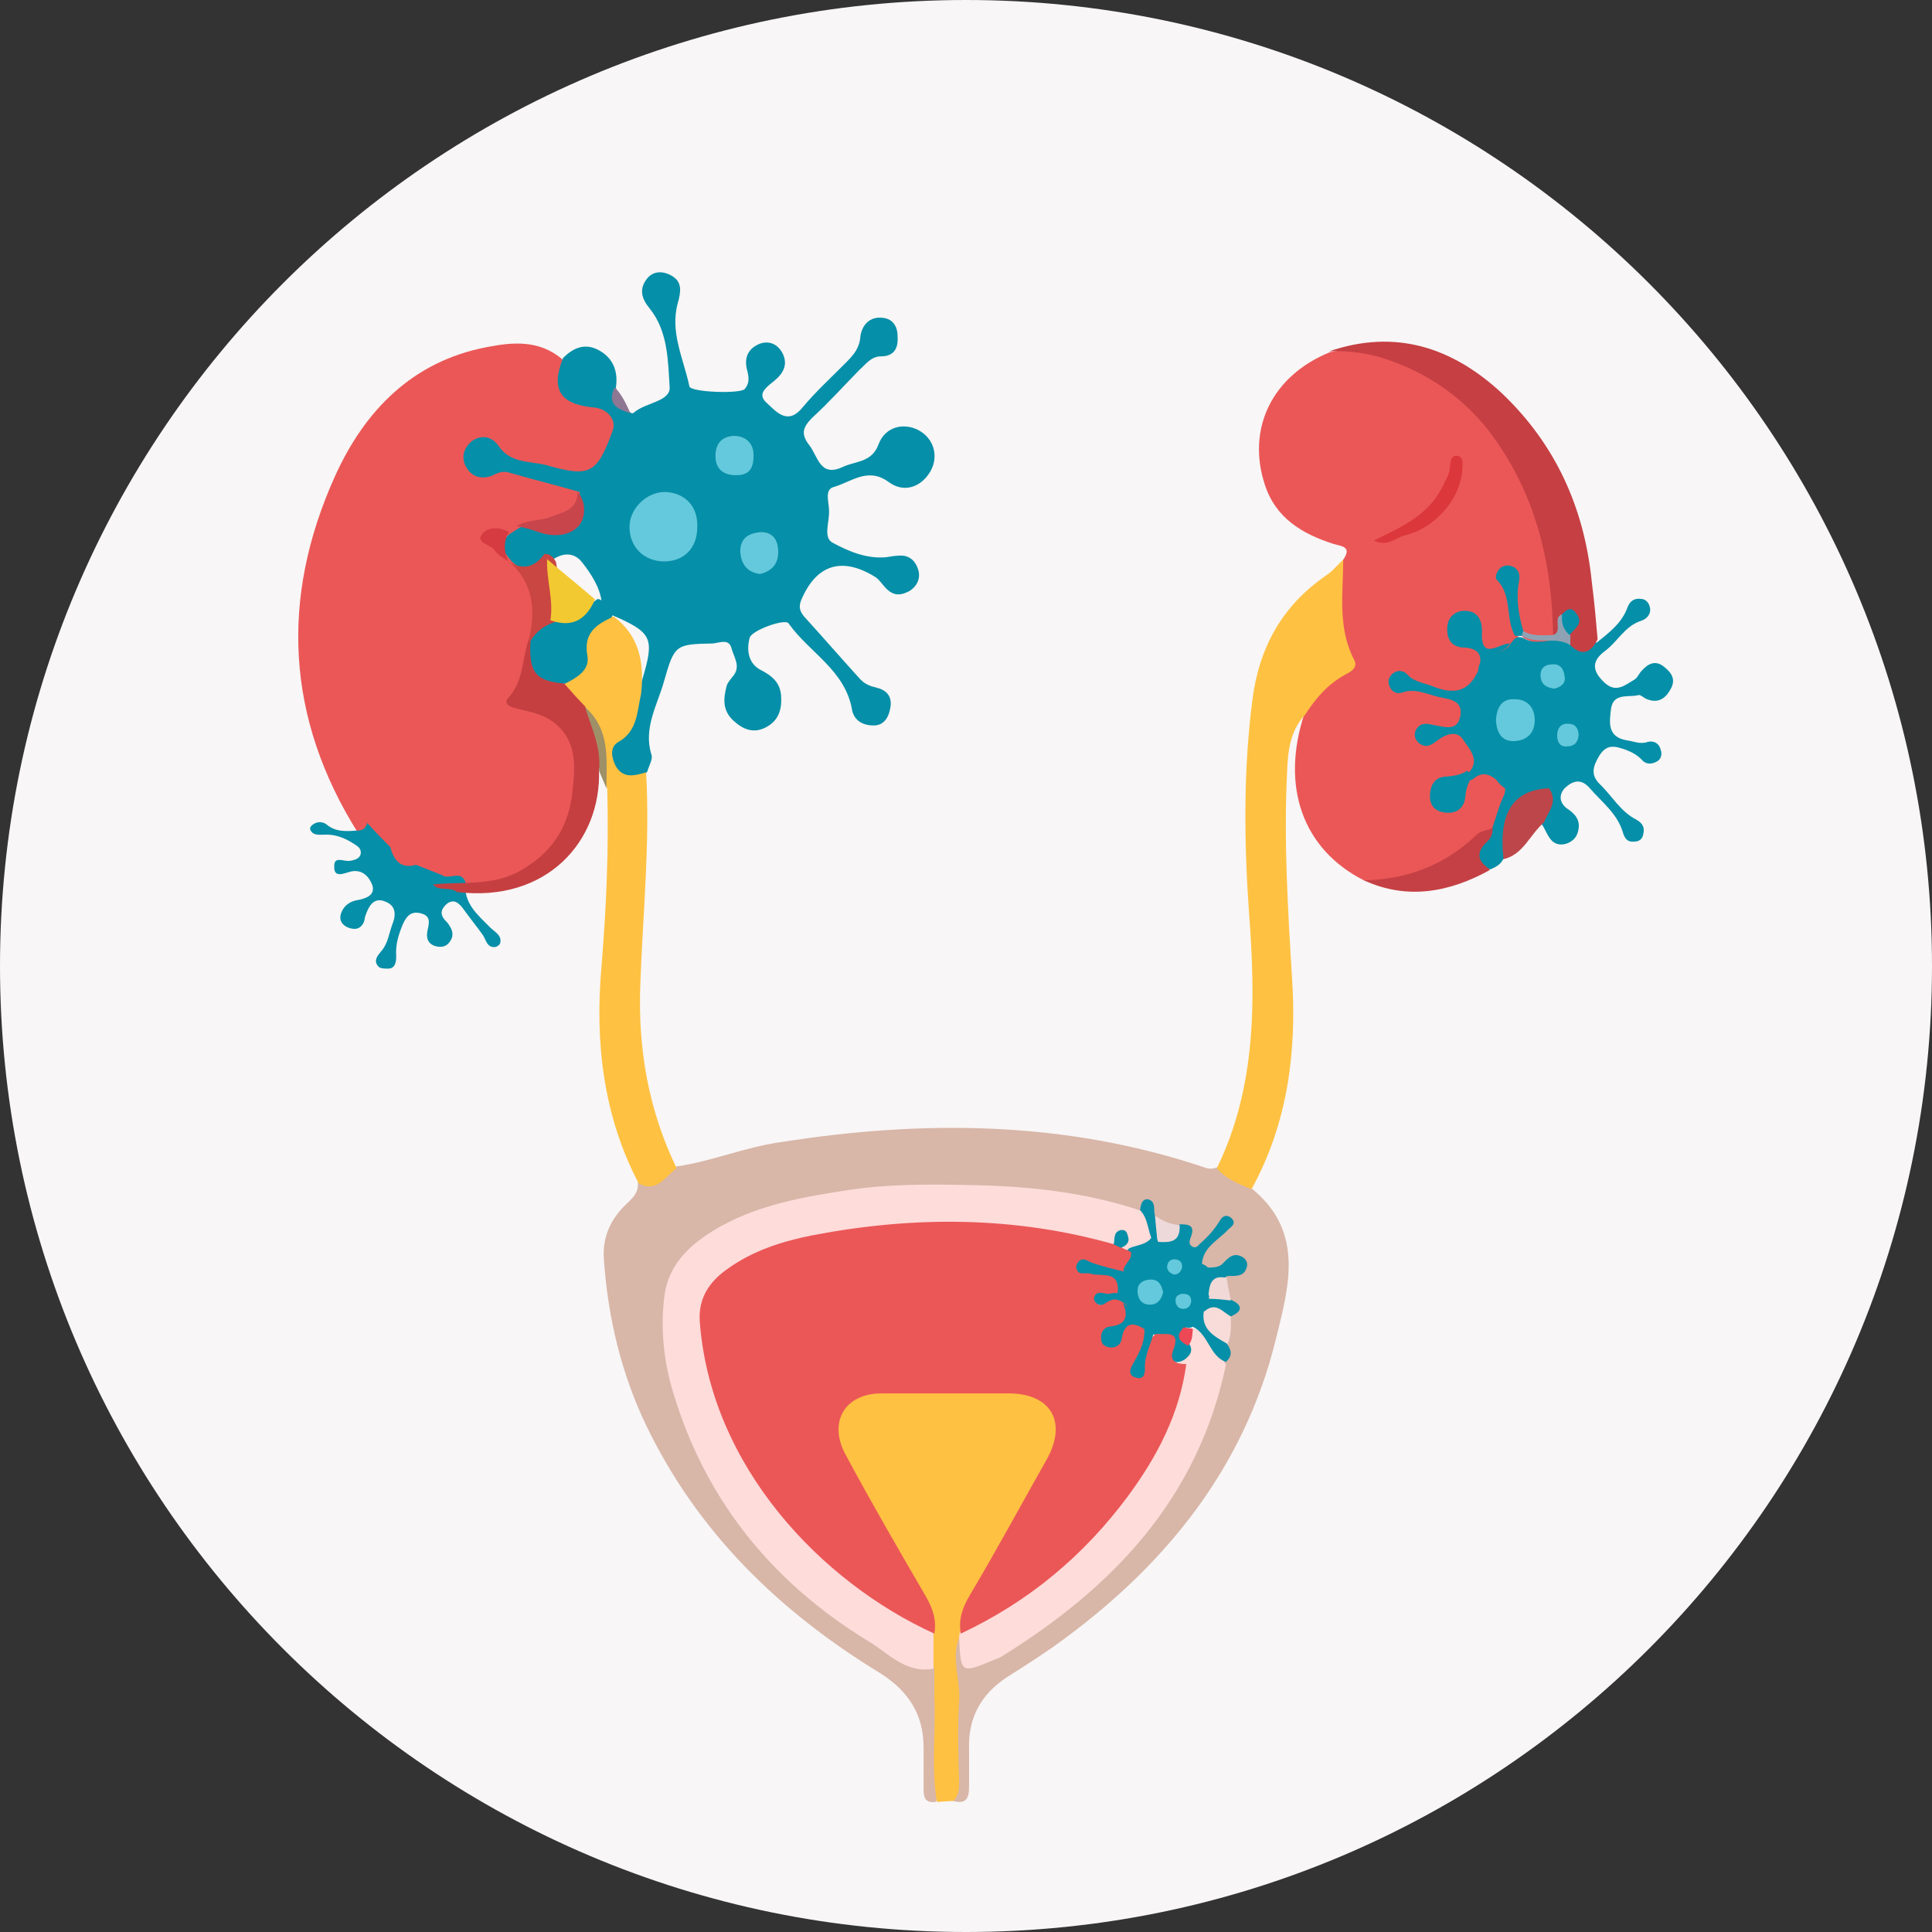 <svg width="149" height="149" viewBox="0 0 149 149" fill="none" xmlns="http://www.w3.org/2000/svg">
<rect x="0" y="0" width="149" height="149" fill="#333333" stroke="none"/>
<path d="M149 74.5C149 115.6 115.6 149 74.5 149C33.4 149 0 115.6 0 74.5C0 33.4 33.4 0 74.5 0C115.6 0 149 33.4 149 74.5Z" fill="#F8F6F6"/>
<mask id="mask0" mask-type="alpha" maskUnits="userSpaceOnUse" x="0" y="0" width="149" height="149">
<path d="M149 74.5C149 115.6 115.6 149 74.5 149C33.4 149 0 115.6 0 74.5C0 33.4 33.4 0 74.5 0C115.6 0 149 33.4 149 74.5Z" fill="#F8F6F6"/>
</mask>
<g mask="url(#mask0)">
<path d="M27.595 64.213C22.053 55.369 21.607 46.138 25.811 36.778C28.104 31.679 31.799 27.87 37.532 26.773C39.507 26.386 41.545 26.192 43.329 27.677C43.584 27.935 43.52 28.322 43.52 28.645C43.52 29.936 44.093 30.646 45.431 30.969C47.852 31.55 48.17 32.453 46.96 34.713C45.559 37.295 45.176 37.489 42.373 36.649C40.845 36.197 39.188 36.133 37.914 34.971C37.596 34.648 37.15 34.455 36.704 34.777C36.449 34.971 36.322 35.229 36.513 35.487C36.768 35.939 37.214 36.004 37.66 35.939C39.698 35.681 41.545 36.52 43.456 36.972C44.03 37.101 44.476 37.359 44.73 37.94C45.049 39.231 44.157 39.748 43.265 40.2C42.31 40.716 41.227 40.651 40.271 41.039C39.953 41.168 39.634 41.232 39.316 41.297C38.997 41.426 38.36 41.103 38.36 41.555C38.297 42.201 38.997 42.459 39.443 42.846C39.571 42.975 39.698 43.04 39.825 43.169C41.418 44.46 41.928 46.074 41.482 48.075C41.354 48.527 41.418 48.979 41.354 49.431C40.972 50.657 40.908 51.948 40.399 53.174C40.144 53.691 40.335 54.014 40.845 54.207C42.819 54.788 44.412 55.95 44.73 58.08C45.176 60.921 44.73 63.696 42.756 65.956C41.482 67.44 39.762 68.215 37.851 68.409C36.386 68.538 34.857 68.602 33.392 68.602C32.563 68.667 31.926 68.215 31.226 67.892C30.461 67.505 29.824 66.859 29.06 66.472C28.232 65.956 27.786 65.181 27.595 64.213Z" fill="#EB5757"/>
<path d="M105.184 67.892C100.47 65.504 98.75 60.662 100.597 55.046C100.279 53.949 100.979 53.239 101.68 52.852C103.527 51.754 103.718 50.399 103.145 48.398C102.635 46.719 102.635 44.847 103.591 43.169C104.292 42.136 103.464 42.136 102.827 41.943C100.406 41.168 98.368 39.941 97.539 37.359C96.138 33.034 98.113 28.968 102.572 27.16C107.413 26.192 111.172 28.451 114.293 31.808C118.497 36.327 120.281 41.813 120.281 48.01C120.281 48.462 120.217 48.914 119.899 49.237C119.134 49.689 118.306 49.624 117.542 49.237C116.331 48.139 117.16 46.461 116.459 45.299C116.905 46.461 116.714 47.817 117.096 49.108C117.032 49.431 116.905 49.753 116.65 49.947C114.611 50.786 114.484 50.721 113.529 48.785C113.337 48.398 113.21 48.075 112.764 48.075C112.509 48.075 112.318 48.269 112.318 48.462C112.254 48.914 112.509 49.172 112.955 49.301C113.974 49.689 114.739 50.205 114.484 51.496C113.337 53.562 113.274 53.626 111.172 53.045C110.407 52.852 109.579 52.787 109.006 52.4C109.643 52.723 110.471 52.852 111.363 53.045C112.318 53.303 113.274 53.497 113.274 54.724C113.274 56.079 112.191 56.079 111.299 56.144C111.108 56.144 110.98 56.208 110.789 56.273C110.98 56.208 110.662 56.273 110.726 56.273C111.745 56.144 112.828 55.757 113.592 56.854C114.293 57.822 114.548 58.79 113.465 59.63C113.019 60.275 112.254 60.34 111.617 60.598C111.299 60.727 111.108 61.05 111.108 61.373C111.108 61.695 111.299 61.889 111.617 61.889C112 61.953 112.254 61.695 112.446 61.437C112.828 60.791 112.955 59.952 113.656 59.501C114.42 58.855 115.121 58.984 115.885 59.501C117.032 60.985 116.968 62.018 115.631 64.084C113.783 65.31 112.191 66.988 109.961 67.634C108.241 68.086 106.776 68.344 105.184 67.892Z" fill="#EB5757"/>
<path d="M72.186 138.962C71.23 139.091 71.23 138.511 71.23 137.8C71.23 136.768 71.23 135.799 71.23 134.767C71.23 132.184 70.02 130.377 67.854 129.021C60.146 124.309 53.84 118.241 49.827 109.914C47.916 105.912 46.896 101.652 46.578 97.198C46.45 95.713 46.896 94.357 47.979 93.195C48.489 92.614 49.317 92.163 49.19 91.13C50.145 90.613 51.037 90.097 52.12 89.968C54.859 89.581 57.407 88.483 60.146 88.096C71.167 86.353 82.124 86.418 92.889 90.032C93.208 90.162 93.526 90.162 93.845 90.032C94.991 90.097 95.947 90.613 96.52 91.646C100.661 95.003 99.387 99.263 98.368 103.395C95.947 113.142 90.022 120.501 82.187 126.31C80.722 127.408 79.193 128.376 77.664 129.344C75.69 130.635 74.67 132.443 74.734 134.831C74.734 135.864 74.734 136.832 74.734 137.865C74.734 138.704 74.479 139.156 73.524 138.898C73.078 137.542 73.46 136.122 73.396 134.767C73.269 132.636 73.524 130.506 73.141 128.44C73.014 127.73 73.078 126.956 73.587 126.375C74.352 125.988 74.415 126.698 74.543 127.085C74.798 127.86 75.244 127.795 75.817 127.601C76.518 127.343 77.155 127.02 77.728 126.633C84.034 122.695 89.067 117.596 92.188 110.689C93.016 108.881 93.208 106.88 94.036 105.137C94.227 104.621 94.227 104.105 94.163 103.588C94.227 102.878 94.227 102.168 94.482 101.523C94.736 101.135 94.673 100.683 94.418 100.296C94.29 99.651 93.908 99.07 94.29 98.424C94.418 98.166 94.673 98.037 94.928 97.779C94.163 97.908 93.59 98.424 92.825 98.101C92.698 98.037 92.571 97.972 92.443 97.843C91.615 96.358 93.208 96.036 93.59 95.261C93.462 95.39 93.271 95.584 93.08 95.778C91.934 96.81 91.743 96.81 91.169 95.39C91.042 95.067 90.851 94.938 90.596 94.874C89.895 94.809 89.258 94.486 88.749 93.97C88.494 93.389 87.984 93.454 87.538 93.647C84.608 93.002 81.741 92.356 78.747 92.163C71.804 91.711 64.86 91.711 58.108 93.97C56.515 94.486 55.114 95.326 53.84 96.423C51.355 98.553 51.483 101.393 51.929 104.169C53.33 112.754 57.98 119.274 64.86 124.309C66.962 125.858 69.065 127.408 71.613 128.182C71.931 128.311 72.186 128.505 72.377 128.828C72.823 132.249 73.141 135.606 72.186 138.962Z" fill="#D8B6A8"/>
<path d="M44.698 37.94C42.914 37.423 41.067 36.972 39.283 36.455C38.71 36.262 38.328 36.52 37.882 36.713C37.054 36.972 36.353 36.778 35.907 35.939C35.525 35.164 35.843 34.454 36.417 34.002C37.181 33.486 37.946 33.679 38.455 34.39C39.347 35.745 40.876 35.551 42.15 35.874C45.526 36.843 46.036 36.52 47.246 33.228C47.565 32.389 46.864 31.485 45.717 31.42C43.169 31.162 42.468 30 43.424 27.612C44.188 26.837 45.08 26.45 46.099 26.966C47.246 27.547 47.692 28.58 47.501 29.871C47.628 30.71 48.01 31.42 48.711 31.872C48.775 31.872 48.839 31.872 48.902 31.808C49.794 31.033 51.769 30.968 51.642 29.806C51.514 27.805 51.514 25.546 50.113 23.803C49.476 23.029 49.285 22.319 49.858 21.544C50.367 20.834 51.196 20.898 51.833 21.286C52.597 21.738 52.533 22.448 52.279 23.351C51.642 25.611 52.724 27.676 53.17 29.806C53.298 30.258 57.12 30.387 57.438 30C57.821 29.548 57.757 29.096 57.629 28.58C57.375 27.676 57.629 26.902 58.585 26.514C59.286 26.256 59.923 26.514 60.305 27.16C60.815 28.064 60.432 28.774 59.732 29.355C59.095 29.871 58.33 30.387 59.158 31.098C59.859 31.743 60.751 32.84 61.898 31.42C62.917 30.194 64.127 29.096 65.274 27.934C65.847 27.354 66.293 26.837 66.357 25.933C66.484 25.03 67.121 24.384 68.077 24.513C68.841 24.578 69.223 25.159 69.223 25.933C69.287 26.837 68.968 27.483 67.949 27.483C67.185 27.483 66.802 28.064 66.293 28.515C65.083 29.742 63.936 31.033 62.662 32.195C61.961 32.905 61.706 33.421 62.407 34.325C63.108 35.229 63.235 36.843 65.019 36.003C65.974 35.551 67.248 35.681 67.758 34.261C68.268 32.905 69.669 32.582 70.816 33.163C72.026 33.809 72.408 35.164 71.771 36.326C71.07 37.553 69.733 38.069 68.522 37.165C66.93 36.003 65.656 37.165 64.318 37.553C63.554 37.746 63.936 38.715 63.936 39.36C64 40.199 63.426 41.49 64.254 41.878C65.465 42.523 66.802 43.104 68.331 42.975C68.714 42.91 69.096 42.846 69.478 42.846C70.179 42.846 70.625 43.298 70.816 43.943C71.007 44.589 70.752 45.17 70.179 45.557C69.605 45.88 69.032 46.009 68.459 45.492C68.077 45.17 67.822 44.653 67.439 44.46C64.891 42.91 62.917 43.556 61.77 46.332C61.579 46.848 61.706 47.171 62.025 47.558C63.49 49.172 64.891 50.786 66.357 52.399C66.739 52.787 67.121 52.916 67.631 53.045C68.459 53.239 68.841 53.82 68.65 54.659C68.522 55.369 68.14 55.95 67.376 55.95C66.611 55.95 65.911 55.627 65.72 54.788C65.21 51.689 62.407 50.334 60.815 48.075C60.56 47.687 58.012 48.591 57.821 49.172C57.566 50.076 57.693 51.108 58.585 51.625C59.477 52.077 60.178 52.593 60.241 53.691C60.305 54.723 60.05 55.562 59.095 56.079C58.139 56.595 57.311 56.273 56.547 55.562C55.718 54.788 55.782 53.884 56.037 52.916C56.101 52.658 56.292 52.464 56.483 52.206C57.184 51.431 56.61 50.721 56.419 50.011C56.228 49.236 55.527 49.559 55.018 49.624C52.087 49.688 52.024 49.688 51.196 52.593C50.686 54.401 49.603 56.143 50.24 58.209C50.367 58.532 50.049 59.048 49.922 59.5C49.157 60.533 48.329 60.339 47.565 59.629C46.736 58.855 46.545 57.822 47.31 56.983C48.202 55.95 48.584 54.723 49.093 53.497C49.285 53.174 49.412 52.787 49.539 52.399C50.495 49.172 50.304 48.785 47.182 47.429C46.8 47.235 46.545 46.913 46.418 46.525C46.291 45.299 45.59 44.266 44.889 43.362C44.125 42.394 43.042 42.717 42.214 43.491C41.258 44.331 40.303 44.072 39.474 43.298C38.774 42.523 38.328 41.748 39.538 41.038C39.729 40.909 39.92 40.78 40.175 40.651C40.94 40.199 41.64 40.651 42.405 40.651C44.188 40.587 44.825 39.877 44.698 37.94Z" fill="#068FA8"/>
<path d="M73.969 126.311C73.332 127.924 74.097 129.603 73.969 131.217C73.842 133.282 73.906 135.348 73.969 137.349C73.969 137.93 73.969 138.446 73.524 138.898C73.078 138.898 72.632 138.963 72.25 138.963C71.804 136.252 72.186 133.54 72.058 130.829C72.058 130.119 72.058 129.409 72.058 128.635C71.421 127.924 71.358 127.021 71.549 126.117C71.676 125.02 71.23 124.051 70.721 123.083C68.937 120.049 67.281 116.951 65.497 113.917C64.796 112.755 64.223 111.593 64.223 110.173C64.287 108.236 65.306 106.945 67.217 106.816C71.039 106.622 74.861 106.622 78.62 106.816C81.486 106.945 82.76 109.592 81.359 112.368C79.894 115.337 78.238 118.177 76.518 120.953C75.562 122.502 74.734 124.051 74.415 125.859C74.288 126.117 74.161 126.246 73.969 126.311Z" fill="#FEC142"/>
<path d="M96.52 91.712C95.565 91.324 94.545 90.937 93.845 90.098C96.902 83.836 96.839 77.123 96.329 70.41C95.947 64.923 95.883 59.501 96.584 54.014C97.094 49.947 98.877 46.719 102.253 44.395C102.763 44.073 103.145 43.556 103.591 43.169C103.591 45.751 103.145 48.398 104.419 50.851C104.738 51.431 104.292 51.754 103.782 52.013C102.444 52.723 101.489 53.82 100.661 55.111C99.451 56.402 99.323 58.016 99.259 59.63C99.005 64.858 99.323 70.151 99.642 75.38C100.024 81.061 99.323 86.612 96.52 91.712Z" fill="#FEC142"/>
<path d="M49.445 53.497C49.126 54.852 49.19 56.401 47.661 57.241C47.024 57.628 47.151 58.403 47.47 59.048C48.043 60.081 48.935 59.823 49.827 59.565C50.145 65.051 49.572 70.474 49.381 75.961C49.19 80.867 50.018 85.643 52.184 90.097C51.292 90.743 50.655 92.034 49.254 91.259C46.514 86.031 45.877 80.35 46.387 74.54C46.769 69.957 46.96 65.439 46.833 60.855C46.26 58.919 46.514 56.66 44.858 55.046C44.221 54.4 43.329 53.884 43.457 52.722C44.157 51.754 44.731 50.785 44.858 49.495C44.986 48.139 45.941 47.429 47.342 47.558C49.317 49.043 49.699 51.108 49.445 53.497Z" fill="#FEC142"/>
<path d="M116.349 49.866C116.477 49.673 116.604 49.479 116.795 49.285C116.986 49.092 117.241 49.092 117.496 49.221C118.579 49.866 119.789 49.092 120.936 49.479C121.7 49.866 122.401 49.673 123.165 49.544C124.121 48.769 125.076 48.059 125.522 46.832C125.713 46.316 126.096 46.122 126.542 46.187C126.924 46.187 127.179 46.51 127.242 46.832C127.37 47.349 126.988 47.736 126.605 47.865C125.331 48.252 124.758 49.479 123.802 50.189C122.656 51.028 122.847 51.803 123.739 52.642C124.631 53.481 125.331 52.836 126.096 52.384C126.287 52.255 126.414 51.932 126.605 51.738C127.115 51.157 127.688 50.899 128.325 51.416C128.899 51.867 129.281 52.384 128.835 53.158C128.453 53.868 127.879 54.256 127.051 53.933C126.796 53.868 126.542 53.546 126.35 53.61C125.586 53.804 124.439 53.416 124.248 54.643C124.121 55.676 123.93 56.838 125.459 57.096C125.968 57.16 126.478 57.419 127.051 57.225C127.497 57.096 127.943 57.29 128.07 57.806C128.198 58.129 128.134 58.516 127.816 58.71C127.37 58.968 126.924 58.968 126.605 58.581C126.223 58.193 125.841 58 125.331 57.806C124.567 57.548 123.93 57.354 123.357 58.258C122.847 59.097 122.656 59.743 123.357 60.453C124.312 61.356 124.949 62.583 126.223 63.228C126.669 63.487 126.86 63.809 126.733 64.326C126.669 64.713 126.414 64.907 126.032 64.907C125.459 64.971 125.268 64.584 125.14 64.132C124.694 62.712 123.548 61.873 122.656 60.84C121.955 60.001 121.318 60.194 120.681 60.775C120.108 61.421 120.363 62.066 121 62.454C121.637 62.906 121.891 63.422 121.7 64.132C121.573 64.648 121.191 64.971 120.681 65.1C119.662 65.294 119.407 64.455 119.025 63.745C118.451 63.099 119.28 62.26 118.706 61.615C117.56 61.163 116.158 61.292 115.394 60.13C114.757 59.614 114.183 59.549 113.546 60.13C113.164 60.259 113.101 60.065 113.101 59.743C114.311 58.71 113.292 57.742 112.782 56.967C112.336 56.321 111.444 56.644 110.871 57.096C110.361 57.483 109.979 57.742 109.406 57.29C109.087 56.967 109.024 56.644 109.215 56.257C109.597 55.676 110.043 55.805 110.68 55.934C111.381 56.063 112.336 56.386 112.591 55.353C112.909 54.191 112.018 53.933 111.189 53.804C110.17 53.61 109.215 53.029 108.132 53.416C107.686 53.546 107.367 53.352 107.176 52.965C106.985 52.513 107.113 52.19 107.431 51.932C107.75 51.674 108.195 51.674 108.514 51.996C109.024 52.577 109.724 52.642 110.425 52.9C111.954 53.546 113.228 53.481 113.992 51.738C114.12 50.189 115.649 50.576 116.349 49.866Z" fill="#068FA8"/>
<path d="M123.211 49.301C122.702 50.334 122.001 50.656 121.109 49.753C120.982 49.559 120.854 49.365 120.791 49.107C120.663 48.784 121.173 48.462 120.727 48.203C120.409 48.462 120.472 49.236 119.772 48.913C119.708 43.814 118.625 38.972 115.822 34.648C113.72 31.355 110.79 29.032 107.031 27.741C105.566 27.224 104.037 27.03 102.508 27.095C107.604 25.352 112 26.772 115.822 30.323C119.963 34.26 122.192 39.166 122.766 44.911C122.957 46.396 123.084 47.816 123.211 49.301Z" fill="#C53F43"/>
<path d="M28.326 63.471C28.9 64.116 29.537 64.762 30.11 65.343C30.365 66.376 30.938 67.021 32.085 66.698C32.722 66.957 33.423 67.215 34.06 67.473C34.633 67.925 35.525 67.021 35.907 68.054C35.716 69.668 36.862 70.572 37.818 71.54C38.136 71.862 38.71 72.121 38.582 72.702C38.582 72.831 38.391 72.96 38.264 73.024C37.563 73.153 37.499 72.508 37.245 72.121C36.735 71.411 36.162 70.701 35.652 69.99C35.334 69.603 35.015 69.345 34.505 69.668C34.06 70.055 33.868 70.442 34.314 70.959C34.442 71.088 34.569 71.217 34.633 71.346C34.951 71.798 35.015 72.25 34.633 72.702C34.378 73.024 33.996 73.089 33.55 72.96C32.977 72.766 32.849 72.314 32.977 71.733C33.104 71.152 33.231 70.636 32.467 70.442C31.766 70.249 31.384 70.572 31.066 71.281C30.747 72.056 30.492 72.831 30.556 73.734C30.556 74.186 30.492 74.703 29.919 74.703C29.664 74.703 29.282 74.703 29.155 74.509C28.772 74.057 29.155 73.67 29.409 73.347C29.919 72.766 29.983 72.056 30.238 71.346C30.556 70.572 30.556 69.861 29.728 69.539C28.836 69.151 28.454 69.861 28.199 70.572C28.135 70.701 28.135 70.894 28.072 71.088C27.817 71.669 27.371 71.733 26.861 71.54C26.224 71.281 26.097 70.765 26.415 70.184C26.67 69.732 27.116 69.474 27.626 69.409C28.263 69.28 28.963 69.022 28.709 68.248C28.454 67.602 27.944 67.021 27.052 67.215C26.543 67.344 25.778 67.731 25.778 66.892C25.715 65.924 26.543 66.505 27.052 66.376C27.435 66.311 27.753 66.182 27.817 65.859C27.881 65.472 27.626 65.278 27.307 65.085C26.607 64.633 25.842 64.31 24.95 64.374C24.568 64.374 24.122 64.439 23.931 63.987C23.867 63.858 23.995 63.664 24.122 63.6C24.441 63.342 24.887 63.342 25.205 63.6C25.906 64.181 26.734 64.116 27.562 64.052C28.008 64.052 28.199 63.858 28.326 63.471Z" fill="#068FA8"/>
<path d="M35.239 68.795C34.729 68.344 33.901 68.795 33.392 68.214C35.749 67.956 38.169 68.408 40.399 66.988C42.756 65.568 43.902 63.567 44.157 60.985C44.348 59.113 44.539 57.176 42.756 55.756C41.864 55.046 40.908 54.917 39.889 54.658C39.316 54.529 38.743 54.271 39.252 53.755C40.399 52.464 40.271 50.721 40.781 49.301C40.845 49.301 40.908 49.365 40.972 49.365C41.418 50.785 42.31 51.883 43.52 52.722C44.03 53.303 44.539 53.884 45.113 54.465C46.005 56.014 46.896 57.499 46.196 59.371C46.387 64.858 42.182 69.635 35.239 68.795Z" fill="#C53F41"/>
<path d="M105.184 67.892C108.497 67.827 111.427 66.73 113.848 64.406C114.23 64.019 114.739 64.083 115.122 63.825C115.631 64.277 115.44 64.729 115.185 65.181C114.803 65.826 114.93 66.472 114.867 67.117C111.809 68.796 108.56 69.441 105.184 67.892Z" fill="#C54044"/>
<path d="M119.453 60.791C120.217 61.824 119.389 62.598 119.071 63.438C117.988 64.341 117.478 65.955 115.886 66.278C115.312 65.955 115.312 65.439 115.376 64.858C115.567 63.696 115.949 62.598 116.395 61.566C117.096 60.081 118.37 60.597 119.453 60.791Z" fill="#BD464A"/>
<path d="M119.453 60.792C116.713 60.921 115.567 62.664 115.949 66.214C115.758 66.666 115.376 66.859 114.93 67.053C113.974 66.472 113.783 65.762 114.675 64.923C115.057 64.6 115.121 64.213 115.121 63.761C115.376 63.051 115.567 62.276 115.885 61.566C116.331 60.727 115.949 60.211 115.376 59.759C116.586 60.921 118.179 60.017 119.453 60.792Z" fill="#068FA8"/>
<path d="M46.196 59.435C46.387 57.692 45.622 56.143 45.113 54.529C47.088 56.272 46.769 58.532 46.769 60.791C46.578 60.339 46.387 59.887 46.196 59.435Z" fill="#9E9067"/>
<path d="M48.617 31.872C47.661 31.549 46.769 31.227 47.406 29.871C47.98 30.452 48.298 31.162 48.617 31.872Z" fill="#8E7793"/>
<path d="M39.252 43.298C40.335 44.008 41.227 43.75 41.992 42.717C42.438 42.717 42.692 42.975 42.883 43.362C43.075 44.847 43.775 46.267 43.266 47.816C42.756 48.72 41.992 49.366 40.909 49.43C40.845 49.366 40.781 49.366 40.781 49.301C41.355 47.042 41.1 44.911 39.252 43.298Z" fill="#CA4642"/>
<path d="M44.54 37.94C45.304 38.779 45.113 40.07 44.603 40.586C43.903 41.361 42.629 41.425 41.546 41.038C40.972 40.844 40.399 40.651 39.826 40.586C40.59 40.07 41.609 40.199 42.438 39.876C43.393 39.489 44.54 39.36 44.54 37.94Z" fill="#C8454C"/>
<path d="M39.252 41.039C38.806 41.813 38.87 42.523 39.188 43.298C38.87 43.04 38.424 42.846 38.169 42.459C37.851 42.007 36.704 41.878 37.15 41.232C37.532 40.651 38.488 40.587 39.252 41.039Z" fill="#D63B41"/>
<path d="M105.948 41.684C108.242 40.587 110.344 39.618 111.363 37.294C111.554 36.907 111.809 36.52 111.809 36.068C111.873 35.681 111.873 35.035 112.446 35.164C112.955 35.293 112.764 35.939 112.764 36.326C112.573 38.586 110.598 40.78 108.305 41.297C107.604 41.49 107.031 42.2 105.948 41.684Z" fill="#DC373A"/>
<path d="M116.459 49.624C115.949 50.528 114.548 50.27 114.102 51.367C114.357 50.399 113.847 50.011 113.019 49.947C111.936 49.947 111.554 49.301 111.618 48.333C111.681 47.558 112.255 47.106 112.955 47.106C113.911 47.106 114.293 47.752 114.293 48.656C114.166 51.044 115.567 49.624 116.459 49.624Z" fill="#068FA8"/>
<path d="M113.147 59.435C113.274 59.565 113.402 59.694 113.593 59.823C113.274 60.275 113.083 60.727 113.019 61.372C112.956 62.276 112.382 62.792 111.427 62.663C110.79 62.599 110.28 62.211 110.28 61.437C110.28 60.533 110.662 59.887 111.618 59.887C112.191 59.823 112.701 59.758 113.147 59.435Z" fill="#068FA8"/>
<path d="M117.351 49.043C117.16 49.043 116.969 49.043 116.841 49.043C116.077 47.687 116.65 45.944 115.44 44.718C115.249 44.524 115.44 44.072 115.695 43.814C116.013 43.556 116.395 43.556 116.778 43.749C117.16 44.008 117.224 44.33 117.16 44.782C116.905 46.073 117.096 47.364 117.478 48.655C117.606 48.849 117.606 48.978 117.351 49.043Z" fill="#068FA8"/>
<path d="M117.351 49.043C117.414 48.913 117.414 48.784 117.478 48.655C118.179 49.107 119.007 48.978 119.771 48.978C120.599 48.72 119.644 47.558 120.536 47.364C121.173 47.752 121.045 48.397 121.109 48.978C121.109 49.236 121.109 49.495 121.109 49.753C119.962 49.043 118.561 49.753 117.351 49.043Z" fill="#8FA2B4"/>
<path d="M71.995 125.924C71.995 126.828 71.995 127.796 71.995 128.7C69.829 129.087 68.492 127.473 66.963 126.569C59.764 122.18 54.605 115.983 52.057 107.85C51.228 105.332 50.91 102.685 51.228 100.039C51.547 97.328 53.458 95.778 55.624 94.552C58.682 92.874 62.058 92.293 65.434 91.776C68.428 91.324 71.486 91.324 74.543 91.389C79.13 91.454 83.653 91.905 88.048 93.39C89.131 93.777 89.195 94.746 89.258 95.714C88.94 96.553 88.303 96.94 87.411 97.005C86.901 97.005 86.519 96.811 86.264 96.359C86.201 95.843 85.946 96.424 85.755 96.295C85.054 96.424 84.417 96.101 83.78 95.972C75.626 94.423 67.6 94.229 59.573 96.747C58.745 97.005 57.917 97.392 57.153 97.844C54.923 99.264 54.35 100.555 54.732 103.202C55.751 110.496 59.51 116.048 64.988 120.631C66.581 121.986 68.301 123.277 70.148 124.31C70.849 124.697 71.486 125.214 71.995 125.924Z" fill="#FDDCDA"/>
<path d="M73.97 126.311C73.97 126.182 73.97 126.053 74.034 125.923C74.671 124.762 75.881 124.374 76.9 123.729C81.997 120.501 86.201 116.37 88.94 110.883C89.832 109.14 90.342 107.268 90.851 105.332C91.042 104.815 91.233 104.234 91.297 103.653C91.424 103.201 91.424 102.685 91.871 102.427C93.527 102.62 93.909 104.105 94.546 105.267C92.38 115.595 85.819 122.438 77.283 127.731C77.092 127.86 76.9 127.925 76.709 127.989C74.098 129.086 74.098 129.087 73.97 126.311Z" fill="#FDDCD9"/>
<path d="M91.615 103.497C92.061 104.078 91.87 104.465 91.361 104.853C90.469 105.369 90.15 104.788 89.895 104.078C89.704 103.562 89.641 102.981 88.94 102.916C88.749 102.851 88.558 102.722 88.367 102.593C87.73 101.883 87.156 101.173 86.201 100.786C86.073 100.786 86.01 100.786 85.882 100.721C85.245 100.592 84.29 100.915 84.162 99.947C84.035 98.978 85.054 99.043 85.627 98.785C86.137 98.526 86.073 98.01 86.137 97.558C86.201 96.977 86.71 96.654 87.093 96.267C87.666 96.009 88.43 96.009 88.812 95.428C88.94 95.299 89.067 95.234 89.195 95.234C89.322 95.234 89.513 95.234 89.641 95.234C91.106 95.299 92.061 96.138 92.571 97.429C92.635 97.429 92.698 97.494 92.762 97.494C93.718 97.881 93.144 98.785 93.399 99.43C93.399 99.559 93.399 99.688 93.335 99.882C93.144 100.269 92.889 100.592 92.762 101.044C92.571 101.69 91.743 101.819 91.488 102.335C91.361 102.722 91.552 103.11 91.615 103.497Z" fill="#068FA8"/>
<path d="M92.698 97.714C91.997 96.359 90.596 96.101 89.322 95.713C89.704 95.068 90.532 95.003 90.978 94.422C91.551 94.422 92.188 94.422 91.87 95.326C91.743 95.649 91.615 95.972 91.997 96.165C92.316 96.294 92.443 95.972 92.698 95.778C93.208 95.326 93.717 94.745 94.099 94.1C94.29 93.777 94.609 93.648 94.927 93.906C95.374 94.293 95.055 94.551 94.736 94.81C93.908 95.713 92.634 96.23 92.698 97.714Z" fill="#068FA8"/>
<path d="M94.927 101.523C94.927 102.298 94.991 103.072 94.609 103.783C93.08 103.847 92.188 102.427 92.761 100.878C93.844 100.039 94.481 100.426 94.927 101.523Z" fill="#F8DCD9"/>
<path d="M92.889 100.903C92.507 102.452 93.59 103.033 94.609 103.614C94.992 104.131 95.055 104.582 94.546 105.034C93.272 104.582 93.208 102.904 91.998 102.323C91.743 102.452 91.488 102.452 91.297 102.194C91.743 101.742 92.189 101.355 92.635 100.903C92.698 100.709 92.826 100.709 92.889 100.903Z" fill="#068FA8"/>
<path d="M93.208 99.78C92.571 99.199 93.335 98.424 92.889 97.779C93.335 97.714 93.908 97.843 94.291 97.456C94.737 97.004 95.119 96.552 95.82 96.94C96.138 97.133 96.265 97.456 96.138 97.779C95.883 98.553 95.182 98.36 94.609 98.424C94.036 98.812 93.908 99.651 93.208 99.78Z" fill="#068FA8"/>
<path d="M90.978 94.487C91.042 95.778 90.277 95.843 89.322 95.778C89.067 95.133 88.557 94.487 89.13 93.777C89.64 94.165 90.277 94.423 90.978 94.487Z" fill="#EDD9D9"/>
<path d="M92.889 101.136C92.762 101.136 92.698 101.136 92.571 101.136C92.635 100.684 92.635 100.168 93.272 100.103C93.845 99.522 94.418 99.845 94.928 100.232C95.756 100.62 95.947 101.072 94.928 101.523C94.291 101.201 93.781 100.361 92.889 101.136Z" fill="#068FA8"/>
<path d="M94.927 100.297C94.354 100.232 93.844 100.168 93.271 100.168C93.271 100.039 93.271 99.974 93.207 99.845C93.271 99.006 93.462 98.296 94.609 98.554C94.673 99.07 94.8 99.651 94.927 100.297Z" fill="#F0D9D6"/>
<path d="M89.067 93.713C89.131 94.358 89.195 95.068 89.258 95.714C89.131 95.714 89.003 95.714 88.876 95.649C88.494 94.875 88.557 93.971 87.92 93.326C87.984 92.938 88.048 92.486 88.494 92.486C89.195 92.615 88.94 93.326 89.067 93.713Z" fill="#068FA8"/>
<path d="M53.776 40.651C53.776 42.264 52.757 43.297 51.228 43.297C49.635 43.297 48.489 42.135 48.552 40.522C48.616 39.166 49.89 37.94 51.291 37.94C52.82 38.004 53.84 39.037 53.776 40.651Z" fill="#64C9DC"/>
<path d="M40.909 49.43C41.355 48.72 41.928 48.268 42.692 48.01C43.903 47.622 45.049 47.041 46.069 46.202C46.26 46.202 46.387 46.267 46.451 46.396C46.706 46.59 46.96 46.848 47.215 47.041C47.343 47.235 47.279 47.429 47.151 47.622C45.941 48.203 44.986 48.849 45.304 50.592C45.495 51.689 44.476 52.27 43.584 52.722C41.291 52.528 40.781 51.883 40.909 49.43Z" fill="#068FA8"/>
<path d="M58.618 44.266C57.599 44.137 57.153 43.491 57.089 42.523C57.089 41.425 57.853 41.103 58.681 41.038C59.637 41.038 60.019 41.684 60.019 42.587C60.019 43.556 59.446 44.072 58.618 44.266Z" fill="#64C9DC"/>
<path d="M58.108 34.906C58.172 36.133 57.789 36.649 56.77 36.649C55.815 36.649 55.178 36.197 55.178 35.164C55.178 34.325 55.56 33.68 56.579 33.615C57.535 33.615 58.044 34.196 58.108 34.906Z" fill="#64C9DC"/>
<path d="M86.2 99.715C86.009 99.715 85.754 99.715 85.563 99.78C85.181 99.844 84.671 99.457 84.417 99.974C84.353 100.103 84.353 100.296 84.48 100.425C84.926 100.942 85.245 100.425 85.627 100.296C86.009 100.103 86.391 100.296 86.71 100.49C87.602 101.458 87.092 102.168 86.455 102.556C86.965 102.168 87.602 101.265 88.494 102.491C88.939 103.266 88.43 103.976 88.302 104.686C88.557 104.105 88.494 103.33 89.131 102.878C89.959 102.943 91.105 102.556 90.468 104.169C90.15 105.009 90.787 105.202 91.488 105.202C90.978 109.011 89.258 112.303 87.028 115.337C83.588 119.985 79.32 123.535 74.097 125.988C73.906 124.89 74.224 123.987 74.798 123.018C76.836 119.597 78.747 116.047 80.722 112.561C82.314 109.721 81.104 107.526 77.919 107.462C74.607 107.462 71.294 107.462 67.982 107.462C65.115 107.462 63.841 109.721 65.242 112.238C67.217 115.918 69.319 119.533 71.421 123.148C71.931 124.051 72.25 124.955 72.058 125.988C63.395 122.05 54.795 113.142 53.967 101.91C53.84 100.103 54.732 98.812 56.133 97.843C58.108 96.423 60.401 95.713 62.694 95.261C70.466 93.777 78.238 93.777 85.945 95.971C86.2 95.971 86.391 96.036 86.519 96.23C86.774 96.359 86.965 96.423 87.22 96.552C87.347 97.198 86.646 97.456 86.646 98.037C86.009 98.618 85.372 97.843 84.863 98.037C86.455 98.295 86.455 98.36 86.2 99.715Z" fill="#EB5757"/>
<path d="M115.368 55.539C115.431 54.571 115.814 53.86 116.833 53.925C117.788 53.925 118.362 54.571 118.362 55.539C118.362 56.507 117.788 57.088 116.833 57.153C115.814 57.217 115.431 56.507 115.368 55.539Z" fill="#64C9DC"/>
<path d="M119.898 53.109C119.261 53.045 118.879 52.787 118.816 52.206C118.752 51.56 119.134 51.237 119.707 51.237C120.281 51.173 120.599 51.56 120.663 52.141C120.79 52.722 120.344 52.98 119.898 53.109Z" fill="#64C9DC"/>
<path d="M121.746 56.724C121.682 57.305 121.364 57.563 120.854 57.563C120.281 57.628 120.09 57.176 120.09 56.724C120.09 56.143 120.408 55.756 120.982 55.821C121.555 55.821 121.746 56.272 121.746 56.724Z" fill="#64C9DC"/>
<path d="M121.045 48.978C120.536 48.526 120.408 48.01 120.472 47.364C120.791 47.041 121.173 46.719 121.555 47.3C122.192 48.074 121.428 48.462 121.045 48.978Z" fill="#068FA8"/>
<path d="M42.195 43.125C43.405 44.158 44.679 45.191 45.89 46.224C45.189 47.837 44.106 48.418 42.45 47.837C42.705 46.224 42.131 44.739 42.195 43.125Z" fill="#F3C931"/>
<path d="M86.455 96.23C86.264 96.166 86.073 96.037 85.882 95.972C86.009 95.585 85.818 95.068 86.391 94.874C86.71 94.81 86.901 94.939 86.965 95.262C87.156 95.714 86.965 96.037 86.455 96.23Z" fill="#068FA8"/>
<path d="M91.297 102.362C91.552 102.427 91.807 102.427 91.998 102.491C91.934 102.943 91.998 103.395 91.615 103.782C90.978 103.46 90.596 103.072 91.297 102.362Z" fill="#ED4856"/>
<path d="M88.239 102.491C87.347 101.91 86.71 102.04 86.519 103.201C86.456 103.718 86.073 103.976 85.564 103.912C85.181 103.847 84.927 103.653 84.927 103.266C84.863 102.75 85.118 102.362 85.627 102.298C86.901 102.169 87.029 101.459 86.583 100.426C87.22 101.071 87.921 101.781 88.558 102.427C88.494 102.621 88.43 102.685 88.239 102.491Z" fill="#068FA8"/>
<path d="M89.704 99.651C89.576 100.232 89.258 100.619 88.684 100.619C87.984 100.619 87.729 100.103 87.729 99.522C87.729 98.941 88.239 98.683 88.748 98.683C89.449 98.683 89.576 99.199 89.704 99.651Z" fill="#64C9DC"/>
<path d="M86.201 99.716C86.392 97.909 84.927 98.49 84.098 98.231C83.716 98.102 83.207 98.425 83.016 97.844C82.952 97.65 83.079 97.392 83.207 97.263C83.589 96.94 83.844 97.263 84.226 97.392C84.99 97.65 85.755 97.844 86.583 98.038C86.455 98.619 86.965 99.329 86.201 99.716Z" fill="#068FA8"/>
<path d="M88.239 102.259C88.367 102.259 88.494 102.259 88.621 102.259C88.749 102.388 88.876 102.517 89.004 102.646C88.812 103.614 88.239 104.518 88.303 105.551C88.303 106.003 88.175 106.39 87.666 106.261C87.029 106.132 87.092 105.68 87.347 105.228C87.921 104.26 88.367 103.356 88.239 102.259Z" fill="#068FA8"/>
<path d="M91.87 100.361C91.806 100.684 91.679 100.942 91.233 100.942C90.851 100.942 90.66 100.619 90.66 100.297C90.66 99.974 90.851 99.845 91.169 99.78C91.615 99.78 91.87 99.909 91.87 100.361Z" fill="#64C9DC"/>
<path d="M90.532 98.296C90.15 98.167 89.959 97.909 90.023 97.586C90.087 97.199 90.405 97.07 90.724 97.134C91.042 97.199 91.169 97.392 91.169 97.715C91.106 98.038 90.915 98.296 90.532 98.296Z" fill="#64C9DC"/>
</g>
</svg>
